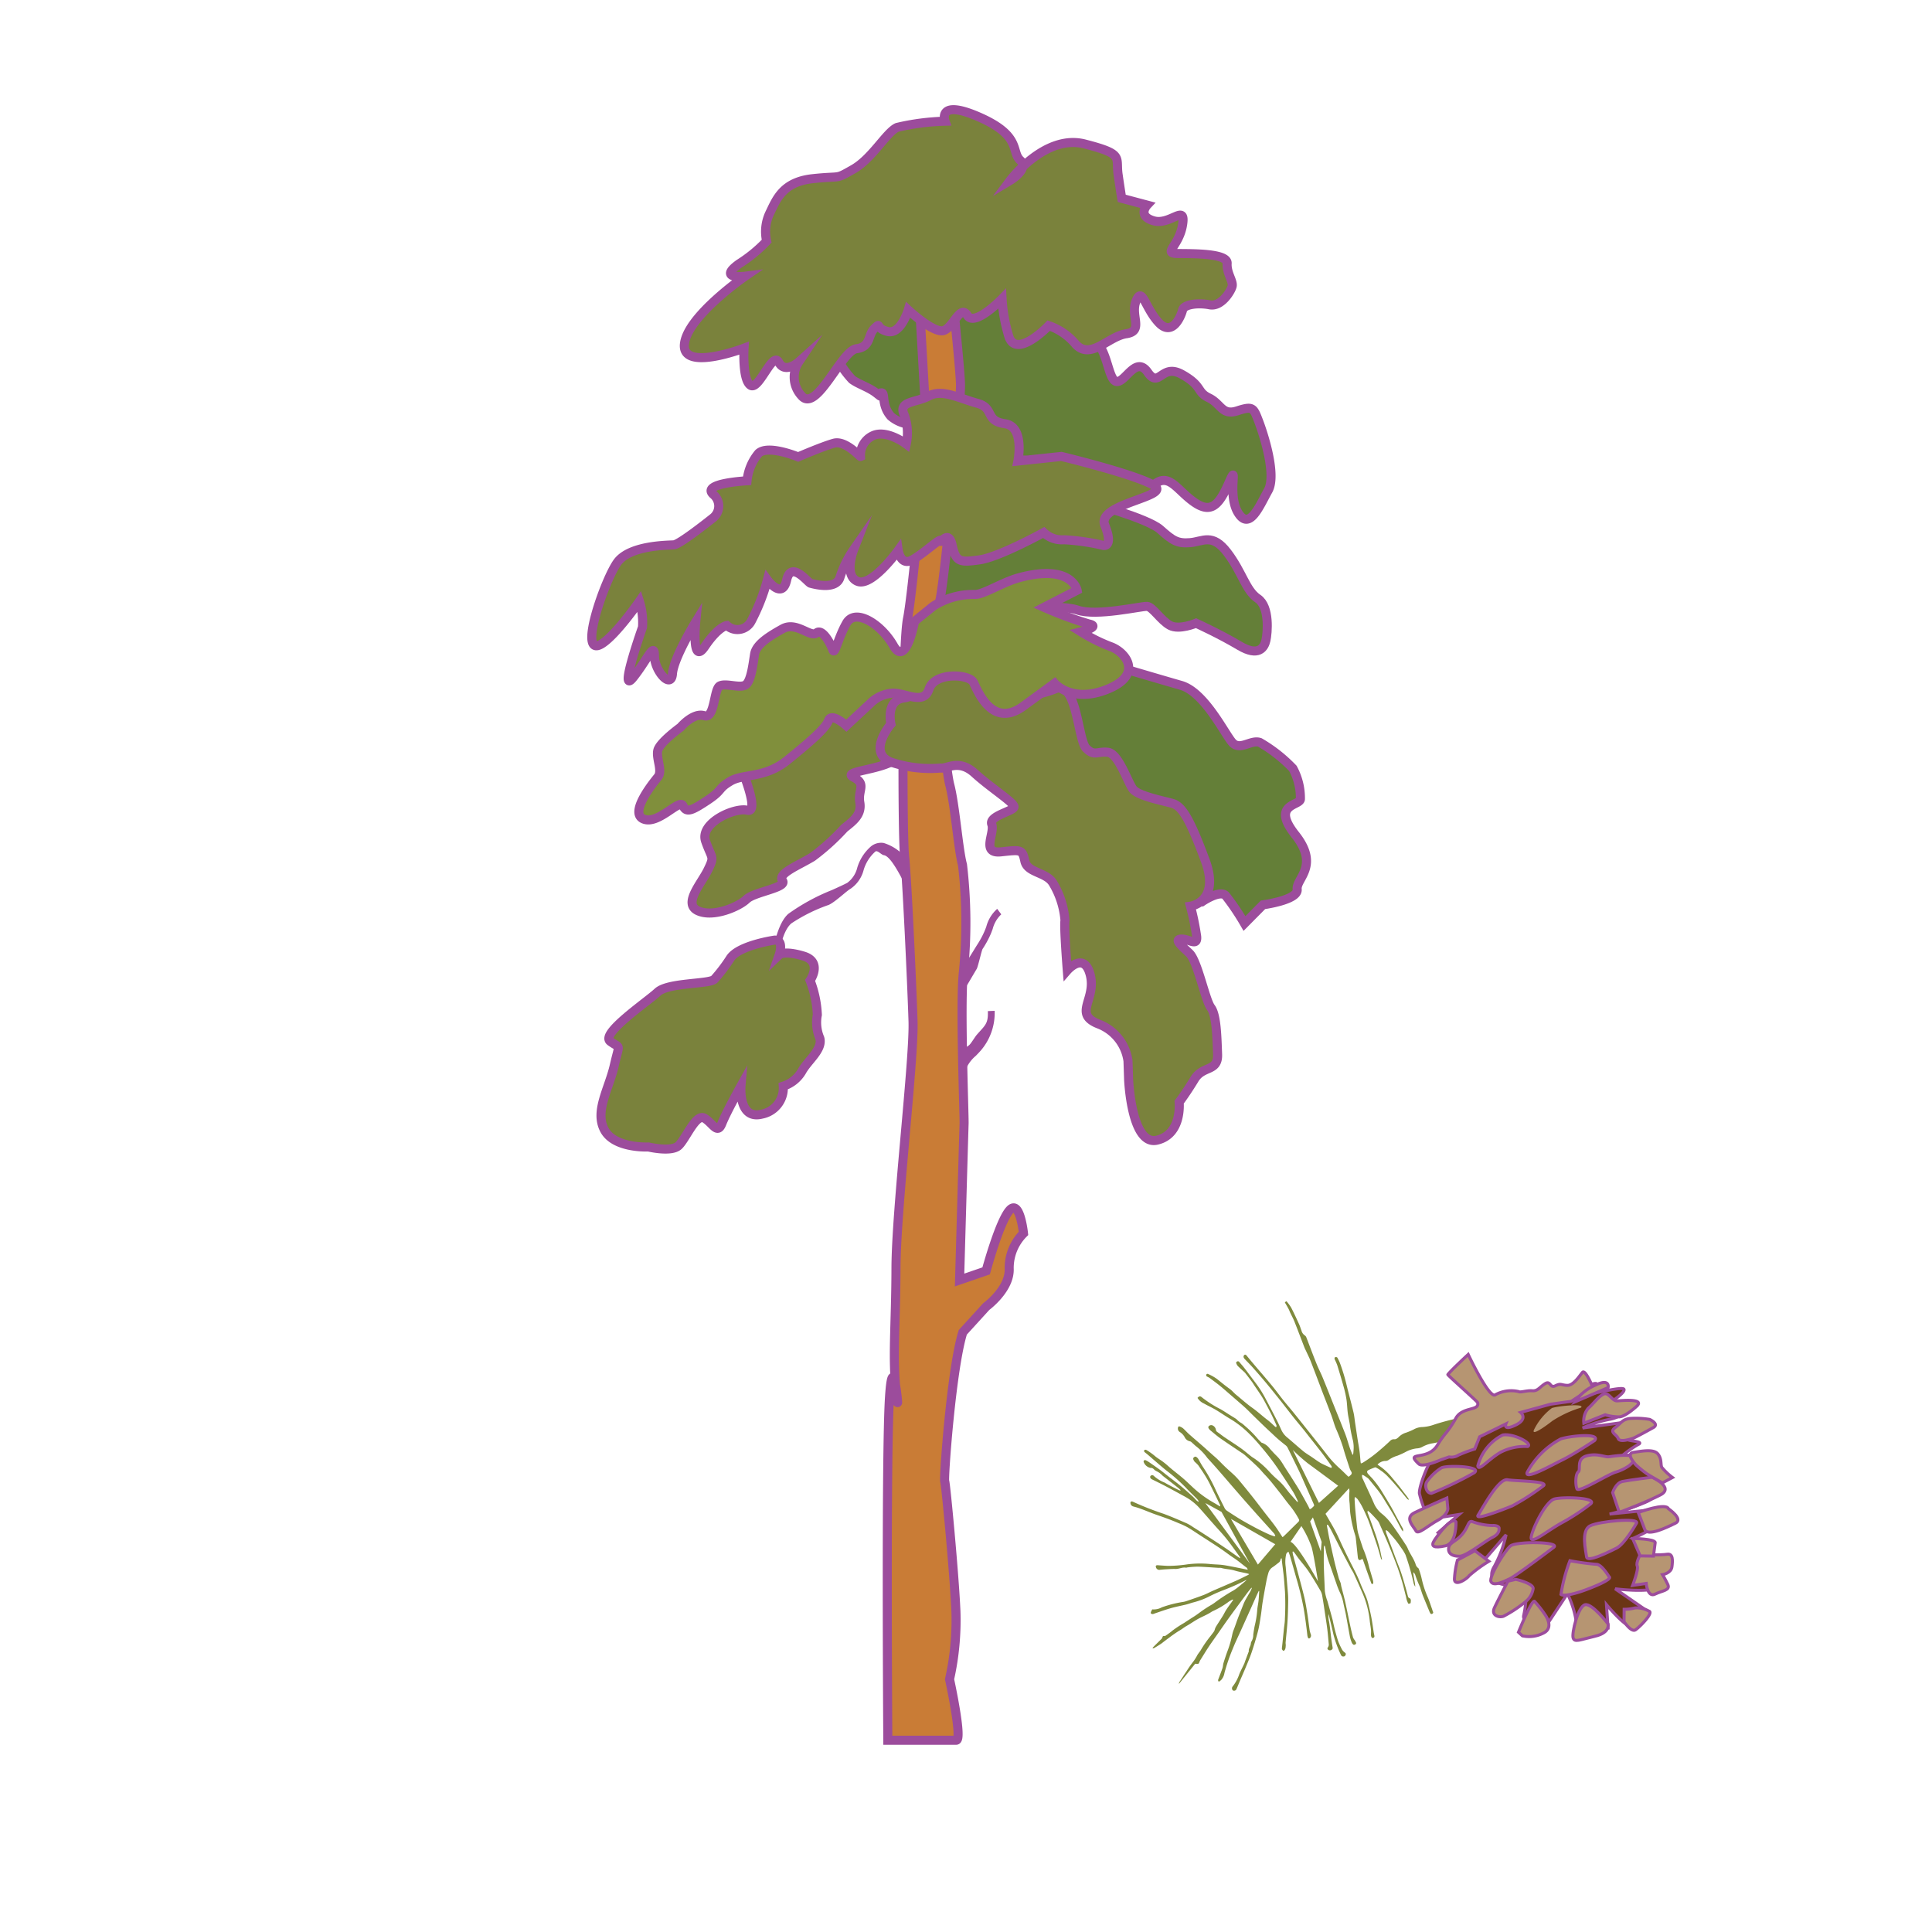 <svg id="word" xmlns="http://www.w3.org/2000/svg" viewBox="0 0 160 160"><defs><style>.cls-1{fill:#9c4c9c;}.cls-2{fill:#647f38;}.cls-2,.cls-3,.cls-4,.cls-5,.cls-7,.cls-8{stroke:#9c4c9c;}.cls-2,.cls-3,.cls-4,.cls-5{stroke-miterlimit:10;stroke-width:0.75px;}.cls-3{fill:#c97c36;}.cls-4{fill:#7a823c;}.cls-5{fill:#808f3c;}.cls-6{fill:#7f8a3d;}.cls-7{fill:#6b3515;}.cls-7,.cls-8{stroke-width:0.25px;}.cls-8,.cls-9{fill:#b69572;}</style></defs><path class="cls-1" d="M64.4,79.984l-.562-.05c.011-.132.3-3.245,1.445-4.252a16.82,16.82,0,0,1,3.609-1.969c.524-.237.976-.442,1.275-.6a2.219,2.219,0,0,0,.829-1.258,3.762,3.762,0,0,1,1.158-1.781,1.334,1.334,0,0,1,1.029-.262,3.857,3.857,0,0,1,2,1.449L75.1,73.5c-.227-.307-1.227-2.579-1.9-2.677-.225-.032-.525-.437-.708-.3a3.282,3.282,0,0,0-.972,1.537,2.678,2.678,0,0,1-1.087,1.548c-.316.169-1.262,1.091-1.8,1.332a13.574,13.574,0,0,0-3.107,1.539C64.72,77.194,64.473,79.148,64.4,79.984Z"/><path class="cls-2" d="M76.216,35.086a2.824,2.824,0,0,1-2.445-.617c-.828-.952-.421-1.979-.793-1.934s.269.553-.373.044-1.468-.736-2.032-1.147a7.815,7.815,0,0,1-1.843-3.29c.094-.493,1.639-4.731,2.374-5.013a40.23,40.23,0,0,1,9.021-1.79c2.825,0,5.162,2.166,7.242,3.3s2.227,2.909,3.3,3.606,1.106,3.328,1.832,3.353,1.581-2.16,2.552-.767,1.121-.79,2.846.181,1.174,1.434,2.214,1.935,1.073,1.49,2.355,1.077,1.332-.274,1.757.824,1.52,4.489.8,5.774-1.55,3.371-2.491,1.84.082-4.389-.754-2.49-1.5,2.6-2.92,1.589-2.077-2.489-3.33-1.379-4.767-.193-4.767-.193-3.917-1.742-5.994-1.888S76.216,35.086,76.216,35.086Z"/><path class="cls-2" d="M90.081,41.579s4.957,1.336,6,2.267,1.429,1.183,2.485,1.094,1.832-.815,3.075.821,1.523,3.133,2.527,3.811.805,2.856.671,3.458-.607,1.395-2.209.437-3.579-1.857-3.579-1.857-1.4.595-2.16.182S95.462,50.256,95,50.218s-4.2.856-5.784.3-7.211.008-7.588.008S76.216,49.5,76.216,49.5s-.9-6.51,0-7.917S90.081,41.579,90.081,41.579Z"/><path class="cls-3" d="M76.065,23.686l.693,12.254s-1.141,13.038-1.6,15.292-.438,17.969-.245,19.683.6,10.486.7,13.658-1.4,15.6-1.412,20.443-.317,7.409.032,10.413-.264-4.542-.569.309-.139,28.381-.139,28.381h5.665c.553,0-.553-5.052-.553-5.052a22.334,22.334,0,0,0,.528-5.642c-.128-3.006-.836-10.513-.929-10.766s.557-9.325,1.5-12.325l1.94-2.129s1.988-1.454,1.9-3.161a4.056,4.056,0,0,1,1.186-2.9s-.3-2.861-1.145-1.925-1.949,5.03-1.949,5.03l-2.2.757s.352-12.395.374-12.96-.341-10.019-.06-12.52a40.857,40.857,0,0,0-.073-8.908c-.352-1.3-.612-4.934-1.054-6.624s-1.375-12.624-.833-15.19S79.573,33.3,79.545,31.848s-.9-9.567-.9-9.567Z"/><path class="cls-4" d="M75.216,25.671s-.617,2.045-1.7,1.782-.5-.815-1.087-.263-.27,1.531-1.51,1.692-3.315,5.35-4.539,3.895a2.271,2.271,0,0,1-.225-2.808s-1.14,1.022-1.657.038-1.645,2.365-2.343,1.9-.535-3.073-.535-3.073-5.173,1.975-4.939-.338,5.035-5.623,5.035-5.623-2.37.3-.5-1.032a11.914,11.914,0,0,0,2.275-1.868,3.545,3.545,0,0,1,.25-2.309c.571-1.18,1.091-2.6,3.564-2.867s1.8.105,3.368-.788S73.42,10.935,74.3,10.55a19.242,19.242,0,0,1,3.96-.512s-.7-1.9,2.846-.338,2.61,2.882,3.39,3.578-.843,1.668-.843,1.668,2.88-3.871,6.176-3.023,2.556,1.066,2.769,2.537.3,1.965.3,1.965L95,16.984s-.844.9.536,1.3,2.686-1.465,2.4.325-1.7,2.376-.391,2.387,4.133-.017,4.081.814.531,1.481.412,1.913-.914,1.706-1.856,1.521-2.132-.052-2.246.427-.841,2.272-1.985,1.034-1.354-3.018-1.863-1.787.675,2.5-.82,2.721-2.937,2.2-4.183.874a5.014,5.014,0,0,0-2.234-1.545s-2.79,2.908-3.336.783a12.918,12.918,0,0,1-.526-3.007s-2.274,2.343-2.868,1.388-1.151.943-1.954,1.237S75.216,25.671,75.216,25.671Z"/><path class="cls-4" d="M66.1,37.839s-2.481-1.034-3.28-.3a4.177,4.177,0,0,0-.952,2.278s-3.868.194-2.789,1.139a1.246,1.246,0,0,1-.03,1.933s-2.741,2.2-3.245,2.233-3.631.026-4.667,1.439S47.8,54.522,49.8,53.339c1.183-.7,3.153-3.541,3.153-3.541a5.839,5.839,0,0,1,.257,2.146c-.2.559-1.97,5.665-.778,4.171S54.2,53.091,54.2,54.326s1.391,2.8,1.49,1.476,1.928-4.3,1.928-4.3-.369,3.7.753,2.036S60.2,51.8,60.2,51.8a1.288,1.288,0,0,0,2-.332,16.554,16.554,0,0,0,1.353-3.445s1.223,1.681,1.593.018,1.747.2,1.976.261,2.141.609,2.452-.518A8.65,8.65,0,0,1,70.7,45.505s-.857,2.187.331,2.644,3.356-2.569,3.356-2.569.189,1.3,1.125.808,2.428-1.918,2.389-1.6.649-1.015.956.377.637,1.425,2.257,1.2S86.434,44.1,86.434,44.1a2.173,2.173,0,0,0,1.7.6,18.641,18.641,0,0,1,3.27.476s.823.128.091-1.683,5.7-2.368,4.035-3.314S87.9,37.8,87.9,37.8l-3.6.382s.585-2.861-1.082-3.091-.85-1.307-2.282-1.693-2.9-1.2-3.985-.616-2.58.419-2.08,1.543a4.337,4.337,0,0,1,.181,2.451s-1.659-1.262-2.81-.672a1.772,1.772,0,0,0-.979,1.7c-.046.02-1.261-1.36-2.2-1.1S66.1,37.839,66.1,37.839Z"/><path class="cls-2" d="M88.882,54.135S95.846,56.2,97.8,56.757s3.618,4.007,4.251,4.728,1.538-.253,2.285,0a12.333,12.333,0,0,1,2.735,2.151,5.159,5.159,0,0,1,.624,2.525c.021.575-2.477.388-.426,2.973s.055,3.62.158,4.515-2.83,1.283-2.83,1.283l-1.533,1.548a20.06,20.06,0,0,0-1.56-2.312c-.478-.483-1.889.463-1.889.463l-7.867-5.256-5.5-5.769s-4.283-4.535-6.216-3.752-7.721,1.413-7.816,1.13-.056-3.726,1.3-4.6,6.4-1.713,7.587-1.713S88.882,54.135,88.882,54.135Z"/><path class="cls-4" d="M61.385,63.606s1.583,3.754.507,3.495-3.98,1.067-3.456,2.567.76,1.2.2,2.358-2.1,2.812-.836,3.4,3.4-.343,4.029-.955,3.4-.956,2.972-1.537,1.257-1.226,2.487-1.97a18.365,18.365,0,0,0,2.629-2.377c.691-.561,1.472-1.091,1.289-2.135s.6-1.511-.537-2.095,3.622-.6,3.868-2.031,3.561-3.438,1.277-5.263-6.72-.718-7.092,0S61.385,63.606,61.385,63.606Z"/><path class="cls-4" d="M73.783,59.966s-2.01,2.358,0,3.148a10.214,10.214,0,0,0,4.116.492c.531.086,1.5-.776,2.826.434s3.255,2.416,3.252,2.777-2.113.739-1.842,1.455-.918,2.455.762,2.275,1.764-.209,1.978.769,1.766.9,2.322,1.808a7.047,7.047,0,0,1,1,3.1c-.1.488.191,4.137.191,4.137s1.413-1.627,1.91.41-1.483,3.2.718,4.049a3.826,3.826,0,0,1,2.4,3.045l.052,1.56s.234,5.495,2.347,5,1.838-3.151,1.838-3.151.567-.74,1.269-1.9,1.968-.588,1.913-2.065-.093-3.254-.558-3.869-1.1-3.849-1.773-4.492-1.3-1.157-.672-1.18,1.353.651,1.271-.214a21.844,21.844,0,0,0-.514-2.507s2.5-.348,1.219-3.8-1.922-4.482-2.708-4.71-2.841-.612-3.277-1.189S92.631,62.4,91.745,62.3s-1.11.368-1.8-.338-.761-5.731-2.578-4.9a8.937,8.937,0,0,1-4.1.572,6.71,6.71,0,0,0-4.408-2.218c-2.477,0-2.446,2.191-3.991,2.383S73.783,59.966,73.783,59.966Z"/><path class="cls-4" d="M64.15,77.856s-2.919.416-3.659,1.491a13.545,13.545,0,0,1-1.33,1.751c-.386.412-3.839.258-4.7,1.066s-4.778,3.443-3.916,4.082.771.049.327,1.99-1.652,3.806-.807,5.352,3.639,1.4,3.639,1.4,1.9.455,2.5-.116,1.428-2.675,2.126-2.271,1.075,1.394,1.452.444,1.582-3.11,1.582-3.11-.241,2.822,1.725,2.334a2.2,2.2,0,0,0,1.778-2.318,2.759,2.759,0,0,0,1.53-1.212c.494-.919,1.738-1.8,1.5-2.753a3.322,3.322,0,0,1-.208-1.942,8.88,8.88,0,0,0-.6-2.845s1.066-1.537-.549-2.023-2.008-.108-2.008-.108S64.964,77.822,64.15,77.856Z"/><path class="cls-1" d="M79.729,82.125V80.092c.244-.308.592-.871.871-1.324.113-.183.217-.352.3-.487a7.583,7.583,0,0,0,.638-1.172c.051-.123.1-.25.146-.377a2.967,2.967,0,0,1,.9-1.465l.337.454a2.521,2.521,0,0,0-.71,1.209c-.05.133-.1.267-.153.4a8.171,8.171,0,0,1-.684,1.26c-.085.133-.379,1.476-.49,1.656C80.587,80.731,79.994,81.791,79.729,82.125Z"/><path class="cls-1" d="M79.947,88.657,79.4,87.3c.16-.6.5-.38.913-.8.133-.135.453-.661.576-.8.692-.794.964-.911.92-1.965l.564-.023a4.772,4.772,0,0,1-1.159,3.3c-.13.149-.271.292-.412.436A2.915,2.915,0,0,0,79.947,88.657Z"/><path class="cls-5" d="M75.74,51.454S75.035,55.3,74,53.482s-3.18-3.147-3.9-1.872-.962,2.672-1.129,2.207-.858-1.807-1.354-1.4-1.663-.973-2.8-.344-2.194,1.3-2.323,2.093-.283,2.207-.728,2.54-1.627-.162-2.148.095-.4,2.761-1.3,2.469-1.96.961-1.96.961-1.73,1.244-1.883,1.918.429,1.693,0,2.214-2.395,2.974-1.176,3.467,2.983-1.723,3.264-1.1.749.392,2.04-.462.807-.932,1.89-1.575,2.833-.215,4.706-1.73,3.173-2.637,3.421-3.307,1.473.438,1.473.438l1.971-1.835a2.866,2.866,0,0,1,1.638-.83c1.126-.208,2.764,1.079,3.235-.36s3.319-1.252,3.673-.567,1.55,3.874,4.138,1.98l2.587-1.894s1.442,1.692,4.4.481,1.508-3.067.249-3.518a13.818,13.818,0,0,1-2.466-1.23s1.7-.43.656-.649a31.684,31.684,0,0,1-3.718-1.379l2.745-1.411s-.423-2.207-4.769-1.05c-1.4.374-2.956,1.4-3.684,1.4a6.068,6.068,0,0,0-3.468.976Q75.742,51.454,75.74,51.454Z"/><path class="cls-6" d="M127.245,115.913a.5.5,0,0,1-.3-.179c-.117-.151-.185-.168-.372-.1-.139.052-.269.128-.408.182q-.812.319-1.628.632c-.189.074-.377.154-.572.21a1.518,1.518,0,0,1-.477.082,4.748,4.748,0,0,0-.931.062,5.394,5.394,0,0,0-.985.37,6.749,6.749,0,0,1-.826.28,19.376,19.376,0,0,0-1.983.53,3.334,3.334,0,0,1-.975.2,1.517,1.517,0,0,0-.715.2,5.512,5.512,0,0,1-.617.261,1.459,1.459,0,0,0-.609.354.713.713,0,0,1-.173.141.326.326,0,0,1-.187.058.417.417,0,0,0-.367.136c-.288.276-.584.541-.893.8a10.594,10.594,0,0,1-1.375,1.008.994.994,0,0,1-.151.055c-.012-.063-.022-.1-.026-.141-.028-.3-.048-.6-.087-.89s-.1-.614-.15-.921c-.073-.469-.142-.938-.213-1.407-.044-.288-.066-.581-.133-.863-.179-.751-.384-1.5-.566-2.247a15.526,15.526,0,0,0-.567-1.868c-.053-.138-.124-.27-.191-.4a.123.123,0,0,0-.073-.064.226.226,0,0,0-.149.018c-.025.017-.023.083-.023.127,0,.025.02.05.03.075a4.373,4.373,0,0,1,.192.446c.182.59.361,1.181.526,1.775a9.091,9.091,0,0,1,.233,1.031c.065.427.064.862.133,1.292.056.353.15.7.182,1.058a10.591,10.591,0,0,0,.234,1.113,3.072,3.072,0,0,1,.053.524c0,.168-.017.338-.031.507a.774.774,0,0,1-.058.144c-.095-.243-.18-.44-.248-.643-.12-.353-.213-.716-.346-1.064-.3-.779-.615-1.551-.925-2.326-.322-.806-.641-1.613-.971-2.416-.147-.357-.331-.7-.474-1.058-.3-.737-.572-1.481-.86-2.22a.35.35,0,0,0-.126-.178.679.679,0,0,1-.284-.405c-.07-.176-.122-.361-.2-.533-.209-.456-.417-.914-.648-1.359a3.765,3.765,0,0,0-.393-.539l-.134.081a.451.451,0,0,0,.063.126c.086.154.176.3.258.461.047.089.077.188.121.279.115.245.248.483.348.734.281.707.547,1.419.821,2.127.047.12.108.234.162.351.118.259.248.514.353.778.253.644.495,1.292.741,1.938.068.177.134.355.2.533.26.677.527,1.352.78,2.032.133.355.228.725.368,1.077a15.3,15.3,0,0,1,.6,1.572c.158.575.352,1.141.536,1.709a1.666,1.666,0,0,0,.144.309.206.206,0,0,1-.018.262,2.03,2.03,0,0,1-.2.17c-.043-.036-.07-.055-.094-.078-.215-.207-.422-.424-.646-.62a8.316,8.316,0,0,1-1.086-1.18c-.557-.717-1.125-1.425-1.689-2.136-.354-.445-.709-.89-1.067-1.331-.273-.337-.556-.665-.826-1-.324-.408-.63-.831-.962-1.232-.5-.606-1.018-1.2-1.527-1.8q-.269-.318-.532-.641c-.054-.067-.111-.127-.2-.076a.192.192,0,0,0-.047.24.394.394,0,0,0,.072.1c.251.265.511.522.754.8q.54.608,1.062,1.233c.407.489.8.986,1.2,1.481.157.2.307.395.461.593.217.277.431.556.652.83.246.306.5.605.747.91.17.209.332.425.5.637.239.3.48.6.718.907.163.208.327.415.484.627.209.282.413.567.615.855.02.029.009.082.013.134a.373.373,0,0,1-.1-.007c-.24-.11-.481-.218-.717-.334a3.065,3.065,0,0,1-.33-.2c-.174-.116-.344-.238-.517-.357-.234-.16-.482-.3-.7-.482-.46-.379-.9-.781-1.359-1.162a1.728,1.728,0,0,1-.457-.613c-.116-.245-.221-.5-.344-.737q-.483-.941-.977-1.875a8.923,8.923,0,0,0-.783-1.234c-.318-.422-.632-.846-.954-1.264-.132-.172-.28-.332-.419-.5a.137.137,0,0,0-.2-.021c-.078.048-.064.112-.029.176a.661.661,0,0,0,.1.173c.153.152.315.3.473.443a1.373,1.373,0,0,1,.145.14q.282.359.554.723c.081.108.149.225.224.337.189.281.382.559.566.843.11.17.21.348.306.527.185.346.369.692.544,1.043.131.26.249.527.367.793.03.069.072.149-.006.223a.274.274,0,0,1-.061-.027c-.212-.189-.411-.394-.637-.564-.433-.326-.827-.7-1.271-1.012-.463-.328-.885-.714-1.327-1.072-.188-.153-.336-.348-.537-.492-.363-.259-.708-.542-1.055-.822a4.065,4.065,0,0,0-.708-.4c-.067-.035-.136-.047-.173.034a.126.126,0,0,0,.066.171,1.486,1.486,0,0,1,.2.106c.292.218.587.434.87.663s.546.465.818.7.553.478.829.719c.168.147.338.292.5.445.211.2.414.409.622.613.315.307.63.615.948.92.24.229.487.451.727.681.313.3.648.575.989.843a.6.6,0,0,1,.163.2c.308.619.611,1.241.914,1.863.089.182.17.369.254.554s.176.4.263.595q.372.837.74,1.675c.019.043.026.128,0,.148-.106.088-.186.214-.341.255-.056-.115-.105-.226-.163-.332-.228-.414-.453-.831-.691-1.239-.191-.326-.4-.643-.6-.963-.187-.3-.379-.588-.568-.883-.15-.233-.285-.478-.454-.7-.151-.2-.339-.364-.51-.546-.1-.108-.2-.22-.3-.326a1.416,1.416,0,0,0-.7-.523c-.017,0-.032-.024-.046-.039-.086-.086-.174-.171-.256-.261a9.287,9.287,0,0,0-.95-.973c-.136-.111-.259-.239-.4-.336a1.6,1.6,0,0,1-.387-.292.456.456,0,0,0-.11-.09c-.176-.111-.355-.219-.532-.33-.246-.154-.486-.319-.739-.46a9.089,9.089,0,0,1-1.521-.969c-.147-.126-.233-.108-.367.044a1.19,1.19,0,0,0,.536.466c.318.182.655.33.969.517.441.262.861.562,1.306.817a8.147,8.147,0,0,1,1.533,1.232,13.633,13.633,0,0,1,.941,1.038,21.3,21.3,0,0,1,1.6,2.121c.343.521.689,1.04,1.019,1.568.147.235.26.49.384.738a.456.456,0,0,1,.023.136.488.488,0,0,1-.161-.144c-.174-.2-.352-.392-.522-.594-.144-.17-.275-.35-.416-.524a4.761,4.761,0,0,0-.65-.659,7.914,7.914,0,0,1-.664-.657,7.427,7.427,0,0,0-1.122-.989c-.111-.078-.229-.144-.335-.227-.282-.219-.551-.458-.842-.664-.447-.316-.91-.609-1.362-.916-.207-.141-.4-.3-.607-.44a.262.262,0,0,1-.111-.2.48.48,0,0,0-.316-.356.29.29,0,0,0-.29.1c-.045.1.012.17.068.239a.637.637,0,0,0,.1.1c.268.217.526.447.807.644.575.4,1.162.789,1.744,1.182a2.7,2.7,0,0,1,.249.174c.17.145.335.3.5.447.233.217.468.432.692.658.172.173.323.366.493.542.462.478.859,1.01,1.272,1.53.265.334.513.682.784,1.012a6.976,6.976,0,0,1,.748,1.109c.075.138.066.187-.051.3l-.376.369c-.265.262-.529.525-.8.785a.72.72,0,0,1-.106.077c-.213-.321-.4-.632-.619-.926-.276-.377-.572-.739-.858-1.108-.315-.407-.624-.819-.943-1.223q-.541-.686-1.1-1.359a5.654,5.654,0,0,0-.436-.479c-.244-.234-.5-.453-.747-.685s-.449-.449-.678-.67c-.137-.131-.283-.252-.424-.378-.267-.238-.532-.48-.8-.716-.377-.33-.76-.653-1.134-.986-.172-.152-.322-.329-.494-.481a.958.958,0,0,0-.283-.154c-.082-.033-.123.028-.14.1a.332.332,0,0,0,.161.364A1.2,1.2,0,0,1,98.1,119a.627.627,0,0,0,.457.367.263.263,0,0,1,.12.071c.112.1.219.2.331.3a4.921,4.921,0,0,1,.989,1.013.437.437,0,0,0,.042.044c.272.3.547.6.814.909.4.453.789.911,1.183,1.367.289.333.577.666.868,1q.576.656,1.157,1.308c.488.545.981,1.086,1.467,1.632a.787.787,0,0,1,.09.2c-.058.006-.086.018-.109.01a4.262,4.262,0,0,1-.419-.152c-.32-.147-.641-.3-.952-.46-.45-.237-.9-.48-1.334-.737-.4-.237-.792-.494-1.181-.75a.6.6,0,0,1-.2-.218c-.252-.5-.5-.991-.738-1.5a13.564,13.564,0,0,0-1.062-1.921c-.148-.217-.264-.455-.4-.681a.572.572,0,0,0-.128-.127.145.145,0,0,0-.2,0,.151.151,0,0,0-.065.194.7.7,0,0,0,.11.191,3.2,3.2,0,0,1,.289.28c.239.344.477.692.689,1.053.2.332.361.682.533,1.028.188.375.369.754.548,1.133.026.054.078.111.032.2-.189-.113-.364-.226-.547-.326a9.228,9.228,0,0,1-1.772-1.32c-.245-.225-.481-.459-.733-.675-.313-.268-.64-.519-.958-.78-.156-.129-.305-.268-.461-.4-.109-.091-.221-.178-.336-.26-.176-.126-.365-.235-.532-.371a5.338,5.338,0,0,0-.72-.521c-.069-.039-.138-.067-.2,0s-.022.123.073.2c.079.064.16.126.237.192.5.431,1,.874,1.515,1.291a14.66,14.66,0,0,1,1.6,1.41c.3.329.632.634.946.953a1.307,1.307,0,0,1,.129.186l-.035.032a1.123,1.123,0,0,1-.14-.1c-.12-.119-.228-.25-.353-.363-.322-.289-.645-.579-.979-.854-.313-.258-.642-.5-.963-.746-.235-.182-.465-.372-.7-.549-.294-.216-.595-.423-.895-.631a2.425,2.425,0,0,0-.313-.188.181.181,0,0,0-.149.009c-.027.015-.042.083-.035.122a.772.772,0,0,0,.562.5.345.345,0,0,1,.285.113.785.785,0,0,0,.23.165,1.513,1.513,0,0,1,.473.346,1.009,1.009,0,0,0,.093.078c.4.312.8.623,1.2.937.078.061.147.135.22.2l-.028.042a1.085,1.085,0,0,1-.148-.053c-.384-.2-.775-.391-1.148-.611a2.869,2.869,0,0,1-.89-.551.187.187,0,0,0-.287.011c-.051.093-.007.194.117.265.03.017.062.029.092.044.351.176.706.347,1.053.53.516.273,1.028.553,1.539.833a4.592,4.592,0,0,1,1.235.945c.394.438.778.886,1.167,1.328.367.417.752.819,1.1,1.253.385.482.734.992,1.1,1.491a.484.484,0,0,1,.036.116,1.575,1.575,0,0,1-.15-.083c-.344-.242-.682-.491-1.029-.726-.482-.326-.97-.644-1.458-.96-.425-.277-.854-.549-1.282-.82a3.828,3.828,0,0,0-.505-.3c-.628-.272-1.256-.545-1.9-.785a25.218,25.218,0,0,1-2.533-.991.365.365,0,0,0-.095-.036c-.1-.016-.157.043-.138.143a.308.308,0,0,0,.238.271c.215.056.429.12.638.2.356.13.706.278,1.061.41.33.122.666.229,1,.353q.543.2,1.076.43a6.123,6.123,0,0,1,.716.332c.316.181.617.39.923.588.6.389,1.208.774,1.8,1.172.366.244.71.52,1.078.76s.68.511,1.018.769a.307.307,0,0,1,.16.225c-.5-.1-.97-.2-1.447-.288-.239-.046-.479-.093-.721-.118-.323-.034-.649-.034-.972-.07a8.256,8.256,0,0,0-1.846.028,10.971,10.971,0,0,1-1.618.128c-.25-.009-.5-.03-.748-.046a.8.8,0,0,0-.161-.007c-.092.014-.121.078-.085.163a.285.285,0,0,0,.346.213c.128-.009.255-.027.383-.033.3-.015.591-.041.886-.033s.575-.161.879-.107c.03.006.065-.018.1-.021a7.713,7.713,0,0,1,.869-.064c.581.016,1.161.065,1.742.1a.9.9,0,0,1,.2.006c.357.107.733.1,1.092.21s.725.168,1.087.251a1.26,1.26,0,0,1,.142.055c-.052.034-.077.055-.106.07-.323.157-.643.323-.971.468-.639.283-1.283.552-1.924.832-.261.113-.511.254-.776.355-.474.181-.956.342-1.436.509a1.893,1.893,0,0,1-.236.059,9.47,9.47,0,0,0-1.79.453,1.393,1.393,0,0,1-.795.169c-.036.071-.074.134-.1.2-.016.041-.035.11-.016.128a.24.24,0,0,0,.155.063.741.741,0,0,0,.192-.062c.431-.143.858-.3,1.294-.424.416-.119.844-.2,1.265-.3.2-.049.388-.121.584-.175a6.4,6.4,0,0,0,1.26-.457,12.642,12.642,0,0,1,1.223-.549,17.48,17.48,0,0,0,1.768-.777c.049-.026.1-.048.184-.088a.683.683,0,0,1-.063.077c-.213.177-.425.357-.642.53a3.365,3.365,0,0,1-.381.27,14.227,14.227,0,0,0-1.549,1.009c-.069.054-.144.1-.216.148a10.841,10.841,0,0,0-1,.649,7.422,7.422,0,0,1-.687.469c-.209.138-.422.271-.628.412a9.143,9.143,0,0,0-.948.621c-.126.111-.265.207-.4.307-.076.056-.156.106-.242.163-.167-.023-.166-.023-.228.15a.163.163,0,0,1-.028.054c-.235.231-.471.461-.7.692a.864.864,0,0,0-.079.113c.064,0,.1,0,.125-.009.191-.114.382-.229.567-.351.107-.07.2-.154.307-.231s.2-.158.309-.23a10.907,10.907,0,0,1,.9-.629c.216-.117.407-.283.626-.405.306-.172.592-.379.9-.552.364-.206.76-.354,1.113-.582a1.234,1.234,0,0,1,.178-.1,7.011,7.011,0,0,0,1.306-.779,3.059,3.059,0,0,1,.318-.175l.033.041-.11.159c-.152.215-.311.426-.454.647-.107.163-.187.343-.289.509-.188.305-.385.6-.575.907a1.089,1.089,0,0,0-.079.181.892.892,0,0,1-.065.182c-.086.13-.186.25-.278.376a9.8,9.8,0,0,0-.782,1.113c-.089.166-.218.31-.32.469a4.227,4.227,0,0,1-.317.519,9.644,9.644,0,0,0-.583.828c-.158.227-.305.462-.456.694-.033.051-.067.1-.1.155a.3.3,0,0,0-.079.21l1.34-1.662c.042,0,.062,0,.082,0,.2.017.214.01.282-.173a.55.55,0,0,1,.051-.11c.23-.368.454-.738.693-1.1s.492-.713.741-1.068c.33-.472.656-.947.994-1.413.476-.658.961-1.311,1.444-1.965.119-.161.249-.313.374-.47l.036.024a2.147,2.147,0,0,1-.231.459c-.124.218-.254.432-.365.656-.093.188-.162.387-.24.582-.109.27-.219.539-.322.812-.112.3-.211.6-.325.9a2.445,2.445,0,0,0-.142.459,8.858,8.858,0,0,1-.425,1.439q-.16.45-.3.906c-.04.134-.037.282-.081.415-.1.294-.216.583-.324.874-.03.079-.084.161.024.258a2.146,2.146,0,0,0,.185-.141,1.126,1.126,0,0,0,.276-.579,15.672,15.672,0,0,1,.7-2.035c.2-.51.443-1,.668-1.5q.405-.9.811-1.8c.155-.346.308-.693.463-1.039.064-.143.133-.284.2-.426l.038.013c-.018.267-.028.534-.056.8-.031.282-.1.56-.114.842a7.937,7.937,0,0,1-.2,1.22c-.052.246-.088.49-.123.738a1.062,1.062,0,0,1-.131.544.43.43,0,0,0-.07.21c-.023.223-.2.4-.168.641,0,.018-.016.037-.023.056l-.285.76c-.025.068-.042.141-.073.206-.132.281-.277.556-.4.84a3.378,3.378,0,0,1-.574,1.064.243.243,0,0,0,.029.3.223.223,0,0,0,.246-.021.342.342,0,0,0,.074-.118c.1-.23.192-.462.29-.692.159-.372.325-.742.479-1.116.165-.4.338-.8.475-1.209.194-.584.376-1.173.527-1.768.11-.432.168-.876.238-1.317.055-.354.084-.713.142-1.067.095-.575.2-1.148.308-1.72q.064-.339.161-.671a.837.837,0,0,1,.356-.5c.177-.113.336-.251.5-.375a.334.334,0,0,0,.149-.232.506.506,0,0,1,.059-.128l.046.01c.009.1.015.21.028.315.047.389.1.778.143,1.169.042.418.066.837.1,1.256a22.3,22.3,0,0,1-.007,2.254c0,.289-.054.577-.084.865-.051.506-.1,1.012-.157,1.517a.242.242,0,0,0,.137.284c.167-.11.162-.285.175-.448.006-.086-.017-.174-.01-.26.05-.574.116-1.147.154-1.721.034-.5.043-1,.054-1.5.006-.264.006-.529-.013-.792-.057-.743-.128-1.486-.186-2.229a2.811,2.811,0,0,1,.03-1.03.319.319,0,0,1,.2-.234c.046.129.094.247.129.368q.269.928.531,1.858a24.5,24.5,0,0,1,.585,2.409c.133.755.228,1.514.315,2.275a.675.675,0,0,0,.049.194c.041.092.1.1.174.035a.283.283,0,0,0,.056-.318,2.983,2.983,0,0,1-.088-.313c-.065-.442-.114-.887-.184-1.328s-.142-.912-.247-1.36c-.162-.686-.352-1.366-.534-2.047-.137-.511-.28-1.02-.417-1.532a2,2,0,0,1-.034-.246l.051-.023a1.8,1.8,0,0,1,.126.136c.113.153.217.311.333.461.273.354.573.69.821,1.06.35.523.669,1.068.989,1.611a1.277,1.277,0,0,1,.14.42c.083.474.152.951.224,1.426s.144.925.2,1.389c.048.39.076.782.113,1.173a.366.366,0,0,1-.07.267c-.065.089-.038.161.052.22a.231.231,0,0,0,.266-.026c.085-.05.081-.129.067-.215-.039-.24-.076-.481-.107-.722-.059-.457-.1-.917-.177-1.371a2.187,2.187,0,0,1-.056-.64,1.144,1.144,0,0,1,.038.109c.125.521.256,1.039.371,1.562a9.436,9.436,0,0,0,.636,1.732.2.2,0,0,0,.224.106c.095-.005.136-.083.163-.162s-.037-.13-.1-.18a.826.826,0,0,1-.2-.217,6.429,6.429,0,0,1-.326-.7,16,16,0,0,1-.455-1.75c-.137-.525-.29-1.046-.433-1.569a3.772,3.772,0,0,1-.217-.843c-.027-.7-.066-1.394-.083-2.091-.013-.507,0-1.016.006-1.524a.725.725,0,0,1,.026-.136l.044,0c.025.1.056.207.076.312a6.416,6.416,0,0,0,.265,1.044c.218.6.418,1.2.63,1.8a6.418,6.418,0,0,0,.26.663,3.737,3.737,0,0,1,.31.92c.061.319.146.634.207.954.117.619.22,1.24.339,1.859a3.128,3.128,0,0,0,.157.483.4.4,0,0,0,.093.13c.063.069.135.046.2.006a.115.115,0,0,0,.047-.159,1.437,1.437,0,0,0-.106-.192.992.992,0,0,1-.134-.219q-.129-.482-.233-.968c-.141-.657-.269-1.316-.415-1.971-.094-.423-.213-.842-.319-1.263-.026-.1-.033-.212-.065-.314-.045-.142-.117-.275-.156-.418-.125-.457-.249-.914-.358-1.375-.147-.626-.283-1.254-.418-1.883-.068-.318-.123-.638-.182-.958-.012-.063-.013-.128-.02-.192a.185.185,0,0,1,.13.073c.075.121.151.242.215.369.3.579.586,1.162.883,1.74.245.476.5.949.747,1.422.08.149.18.288.25.441.249.543.491,1.088.73,1.635a7.736,7.736,0,0,1,.585,2.189c.009.074.014.149.024.223.029.215.069.428.089.644.013.147-.011.3,0,.445a.393.393,0,0,0,.082.194c.014.019.091.009.128-.01.078-.04.082-.116.065-.195s-.035-.159-.048-.239c-.064-.408-.117-.818-.193-1.223-.072-.38-.163-.756-.255-1.132a4.208,4.208,0,0,0-.179-.582c-.157-.39-.341-.768-.493-1.16-.25-.647-.582-1.254-.891-1.872q-.279-.555-.545-1.115c-.207-.434-.393-.88-.616-1.305-.257-.488-.546-.96-.823-1.442l1.945-2.111a.95.95,0,0,1,.039.234,4.466,4.466,0,0,0,.014,1.014c.02.277.023.556.056.831a10.559,10.559,0,0,0,.409,1.823,1.426,1.426,0,0,1,.049.259c.057.518.11,1.036.165,1.554a.422.422,0,0,0,.02.1c.053.139.131.162.261.079.028-.017.057-.031.086-.046.022.021.043.032.049.049.1.287.2.577.3.864q.2.555.4,1.107c.012.03.071.073.084.066.035-.019.081-.062.081-.1a1.033,1.033,0,0,0-.038-.259c-.1-.34-.2-.678-.3-1.016a9.779,9.779,0,0,0-.42-1.358,4.216,4.216,0,0,1-.158-.418c-.107-.322-.213-.644-.309-.968a3.022,3.022,0,0,1-.106-.5c-.058-.5-.11-1-.157-1.5-.028-.3-.044-.608-.062-.912a1.179,1.179,0,0,1,.026-.189,1.14,1.14,0,0,1,.212.171,5.688,5.688,0,0,1,.325.513c.1.183.192.373.278.565.12.266.243.531.342.8q.354.987.685,1.981c.111.334.2.677.3,1.015.015.052.014.118.106.149-.052-.258-.1-.5-.147-.731a14.948,14.948,0,0,0-.564-1.827c-.142-.417-.3-.829-.45-1.244a.261.261,0,0,1-.017-.253c.1.084.188.152.266.232.171.174.338.351.5.533a.9.9,0,0,1,.161.229c.256.576.513,1.151.755,1.733.255.614.5,1.23.735,1.853.167.451.309.912.444,1.374.115.39.2.789.306,1.18a1.679,1.679,0,0,0,.189.571c.189-.02.19-.02.2-.165a.492.492,0,0,0,0-.162c-.011-.045-.044-.11-.081-.121-.11-.034-.14-.115-.164-.21-.07-.269-.14-.538-.217-.8-.154-.541-.309-1.082-.517-1.607-.255-.643-.489-1.294-.732-1.942-.106-.279-.215-.557-.318-.837a1.785,1.785,0,0,1-.048-.222l.043-.025a.754.754,0,0,1,.159.108c.211.236.423.473.621.72.166.206.318.422.467.64a3.4,3.4,0,0,1,.349.567,19.74,19.74,0,0,1,.655,2.265.908.908,0,0,0,.158.383c-.02-.405-.152-.793-.166-1.2a.5.5,0,0,1,.155.2,8.782,8.782,0,0,0,.393,1,1.842,1.842,0,0,1,.074.232c.057.167.108.336.173.5.172.428.349.853.525,1.279a1.339,1.339,0,0,0,.088.183.112.112,0,0,0,.174.039.114.114,0,0,0,.046-.171,1.385,1.385,0,0,1-.065-.191c-.129-.357-.238-.724-.394-1.069a8.155,8.155,0,0,1-.473-1.468,6.2,6.2,0,0,0-.215-.739c-.019-.05-.036-.115-.075-.14a.587.587,0,0,1-.218-.335c-.156-.467-.471-.852-.653-1.305a1.914,1.914,0,0,0-.18-.317c-.2-.312-.407-.624-.618-.93-.234-.339-.465-.683-.722-1a4.083,4.083,0,0,0-.571-.575,2.267,2.267,0,0,1-.679-.841c-.293-.685-.619-1.356-.925-2.035a.55.55,0,0,1-.078-.385.662.662,0,0,1,.133.046c.091.055.179.115.266.176a.8.8,0,0,1,.155.128c.247.3.489.6.732.9a7.515,7.515,0,0,1,.558.822c.268.44.547.873.8,1.318.218.374.412.762.62,1.143a1.246,1.246,0,0,0,.12.157.365.365,0,0,0-.069-.339c-.173-.323-.349-.644-.522-.966-.125-.232-.242-.47-.375-.7q-.331-.572-.678-1.133a7.845,7.845,0,0,0-.912-1.267c-.112-.119-.225-.236-.332-.358s-.108-.238,0-.3a4.429,4.429,0,0,1,.575-.244c.03-.011.077.015.114.031a2.856,2.856,0,0,1,.371.238,3.519,3.519,0,0,1,.653.575c.2.2.386.418.574.631.161.182.317.369.473.556s.326.4.492.592a.352.352,0,0,0,.1.059l.028-.032c-.047-.071-.091-.145-.142-.215-.075-.1-.155-.2-.233-.3-.16-.209-.315-.422-.48-.628s-.354-.426-.531-.639a4.934,4.934,0,0,0-.8-.8c-.127-.1-.258-.19-.413-.3a.944.944,0,0,1,.606-.3.491.491,0,0,0,.327-.092,2.4,2.4,0,0,1,.711-.341,6,6,0,0,0,.663-.3,2.523,2.523,0,0,1,.941-.306,1.066,1.066,0,0,0,.465-.126,2.6,2.6,0,0,1,.881-.3,5.98,5.98,0,0,0,1.6-.515c.277-.152.382-.136.613.087.083.08.158.169.245.243a.279.279,0,0,0,.255.1c.2-.057.4-.118.6-.18a.334.334,0,0,0,.088-.05c.229-.169.46-.335.686-.508a1.325,1.325,0,0,1,.712-.275,4.344,4.344,0,0,0,1.262-.3,3.773,3.773,0,0,1,.421-.151c.5-.128,1-.256,1.5-.366a1.574,1.574,0,0,1,.723-.033c.157.038.252-.041.285-.211.048-.245.1-.491.136-.738a.4.4,0,0,0-.025-.217A.8.8,0,0,0,127.245,115.913Zm-27.428,8.559,1.344.739,2.348,4.278Zm4.357,5.1-2.236-3.786,3.672,2.1Zm4.455-1.425c.195.726.52,2.805.52,2.805s-1.749-3.131-2.273-3.263l.9-1.307A8.425,8.425,0,0,1,108.629,128.146Zm.635-.989.19.537-.069.788L108.5,126l.23-.336Zm-.034-2.691-2.163-4.384a15.383,15.383,0,0,0,1.254,1.113c.472.341,2.5,1.846,2.5,1.846Z"/><path class="cls-7" d="M133.759,131.577l2.73,1.886a8.375,8.375,0,0,1-1.364,1.2c-.43.211-2.084-1.774-2.084-1.774l.131,1.935s-2.752.14-2.612-.367a7.872,7.872,0,0,0-.752-2.472l-1.59,2.4-.526.565s-1.711-.516-1.5-1.185a8.944,8.944,0,0,0,.2-1.976L124,131.079s-.859-.365-.236-1.371a9.92,9.92,0,0,0,.964-2.606l-2.141,2.483L121,128.529l-1.9-1.6,1.736-1.507-2.482.386a8.348,8.348,0,0,1-.806-2.139c-.041-.679,1.085-3.723,2.43-4.645s7.95-2.895,9.662-3.168,4.709-1.087,4.848-.805-1.086,1.055-1.086,1.055l1.812.03a2.666,2.666,0,0,1-1.838,1.394,9.722,9.722,0,0,0-2.313.731l3.456-.473s.723,1.175.332,1.368,1.44.166.814.473a8.185,8.185,0,0,0-1.4,1s3.129-.748,3.031.437a9.1,9.1,0,0,0,.133,1.856,1.832,1.832,0,0,1-1.163,1.488,17.007,17.007,0,0,1-2.968.977l2.916-.294s2.043.7.9,1.348-1.9.976-1.9.976l1.607.7-.046.9s1.4,1.761.72,2.357S133.759,131.577,133.759,131.577Z"/><path class="cls-8" d="M133.255,130.577s-.619-1.039-1.049-1.025a21.834,21.834,0,0,1-2.19-.3,13.312,13.312,0,0,0-.74,2.792c.178.141.741.028,1.38-.155S133.659,130.806,133.255,130.577Z"/><path class="cls-8" d="M136.545,133.421a2.008,2.008,0,0,0-1.146-.257,3.493,3.493,0,0,1-.893.11l-.01,1.02s.6.921.952.681S137,133.526,136.545,133.421Z"/><path class="cls-8" d="M133.172,134.486s.205.719-1.069,1.016-1.7.54-1.824.141.4-2.59.983-2.745S133.172,134.486,133.172,134.486Z"/><path class="cls-8" d="M127.946,133.707s.831,1.1-.151,1.549a2.568,2.568,0,0,1-1.715.218l-.327-.3s1.1-2.735,1.332-2.554A8.754,8.754,0,0,1,127.946,133.707Z"/><path class="cls-8" d="M136.331,131.133s.112,1.19.728.888,1.3-.311,1.056-.814-.431-.8-.431-.8.708-.117.778-.644.1-1.13-.4-1.046-2.236.047-2.236.047-.364.67-.234.934-.382,1.6-.382,1.6Z"/><path class="cls-8" d="M137.076,127.751l-.144,1.119-1.1-.017-.624-1.442S137.063,127.43,137.076,127.751Z"/><path class="cls-8" d="M135.524,126.152s-.974,1.725-1.648,2.055-2.423,1.221-2.482.728-.491-2.186.3-2.575S135.838,125.672,135.524,126.152Z"/><path class="cls-8" d="M131.746,124.533a17.409,17.409,0,0,1-2.34,1.541c-1.3.7-2.747,1.971-2.592,1.173s1.221-2.926,1.933-3.111S132.257,124.019,131.746,124.533Z"/><path class="cls-8" d="M128.7,128.124s-3.079,2.332-3.666,2.62-1.364.635-1.558.24,1.145-2.562,1.609-2.954S129.167,127.666,128.7,128.124Z"/><path class="cls-8" d="M126.967,131.565a1.672,1.672,0,0,1-.582,1.041,10.371,10.371,0,0,1-1.868,1.243c-.335.131-1.069-.032-.749-.714s1.112-2.186,1.112-2.186l.652-.154S127,131.121,126.967,131.565Z"/><path class="cls-8" d="M138.177,124.95s1.258.857.584,1.189-2.32,1.137-2.545.527-.544-1.405-.544-1.405S137.947,124.407,138.177,124.95Z"/><path class="cls-8" d="M136.82,122.337s1.875.85.685,1.467-3.406,1.443-3.406,1.443l-.547-1.633s.255-.814.82-.927S136.82,122.337,136.82,122.337Z"/><path class="cls-8" d="M134.956,121.353a3.87,3.87,0,0,1-1.147.561c-.7.211-3.079,1.74-3.216,1.382s-.125-1.217.114-1.4-.2-1.082.695-1.327,1.483.126,1.858.074S136.331,120.152,134.956,121.353Z"/><path class="cls-8" d="M138.509,122.361l-.839.445s-.96-.545-1.278-.75a10.2,10.2,0,0,1-.906-.735s-.9-.937-.218-1.04,1.673-.3,2.024.121.213.878.33,1.117A5.273,5.273,0,0,0,138.509,122.361Z"/><path class="cls-8" d="M136.946,118.212s-1.516.843-1.706.9-1.092.373-1.231.015-.761-.511-.256-.891.579-.677,1.226-.765a6.881,6.881,0,0,1,1.642.079S137.418,117.914,136.946,118.212Z"/><path class="cls-8" d="M135.592,116.417s-.946.891-1.479.922a3.914,3.914,0,0,1-1.178-.175l-1.767.7a1.634,1.634,0,0,1,.35-1.22c.434-.376.835-.967,1.275-1.184s.686.582,1.145.553S136.137,115.822,135.592,116.417Z"/><path class="cls-8" d="M132.055,119.3s-1.675,1.116-2.643,1.591-3.133,1.7-2.943,1.053a6.81,6.81,0,0,1,2.788-2.779C130.173,118.88,132.586,118.679,132.055,119.3Z"/><path class="cls-8" d="M127.814,123.053a20.079,20.079,0,0,1-2.573,1.656c-.731.294-3.14,1.246-2.829.765s1.671-3.048,2.424-2.926S128.307,122.647,127.814,123.053Z"/><path class="cls-8" d="M124.142,126.625s.08.386-.535.69-2.183,1.563-2.727,1.567-.964-.182-.91-.668.642-.545,1.162-1.193.445-1.17.865-.982a5.072,5.072,0,0,0,1.6.3C123.844,126.314,124.211,126.4,124.142,126.625Z"/><path class="cls-8" d="M123.3,129.3a11.491,11.491,0,0,0-1.634,1.195c-.215.3-1.219.927-1.216.269a7.662,7.662,0,0,1,.253-1.565l1.441-.772Z"/><path class="cls-8" d="M120.581,126.046s.066,1.77-.887,1.975-1.247.057-.892-.479S120.262,125.546,120.581,126.046Z"/><path class="cls-8" d="M119.906,124.968s-.042.511-.821.927-1.651,1.236-1.818.892-1.006-1.08-.124-1.512,2.68-1.217,2.68-1.217Z"/><path class="cls-8" d="M122.087,121.968a29.442,29.442,0,0,1-3.535,1.7c-.43.015-.623-.676-.349-1.008a4.221,4.221,0,0,1,1.172-1.1C119.845,121.332,122.8,121.422,122.087,121.968Z"/><path class="cls-8" d="M126.519,119.794a4.333,4.333,0,0,0-2.273.49c-1.016.6-1.8,1.6-1.858,1.111a4,4,0,0,1,2.061-2.553C125.315,118.679,126.973,119.537,126.519,119.794Z"/><path class="cls-9" d="M130.934,116.573a9.27,9.27,0,0,0-2.374,1.1c-.789.618-1.781,1.268-1.509.708a5.04,5.04,0,0,1,1.463-1.767C128.909,116.452,131.3,116.2,130.934,116.573Z"/><path class="cls-8" d="M131.8,114.637s-.528-1.225-.74-.991-.738,1.095-1.253,1.084-.533-.2-1,.034-.379-.47-.85-.173-.605.624-1.062.586-1.008.168-1.132.065a2.756,2.756,0,0,0-1.918.262c-.492.405-2.254-3.335-2.254-3.335s-1.415,1.306-1.687,1.665c-.035.045,2.432,2.217,2.461,2.315.217.724-1.272.309-1.808,1.321a8.83,8.83,0,0,1-.775,1.166,7.727,7.727,0,0,0-.693.962c-.812,1.487-2.817.5-1.586,1.642.345.32,1.82-.347,1.82-.347l.685-.238a1.06,1.06,0,0,0,.767-.146,11.809,11.809,0,0,1,1.358-.51l.406-1.013,2.172-1.065s-.246.612.811.094.41-1.044.41-1.044l2.484-.683,1.713-.238,1.762-1.161C131.96,114.822,132.611,114.408,131.8,114.637Z"/><path class="cls-8" d="M133.178,114.914s.185-.811-1.078-.193a3.757,3.757,0,0,0-1.657,1.371Z"/></svg>